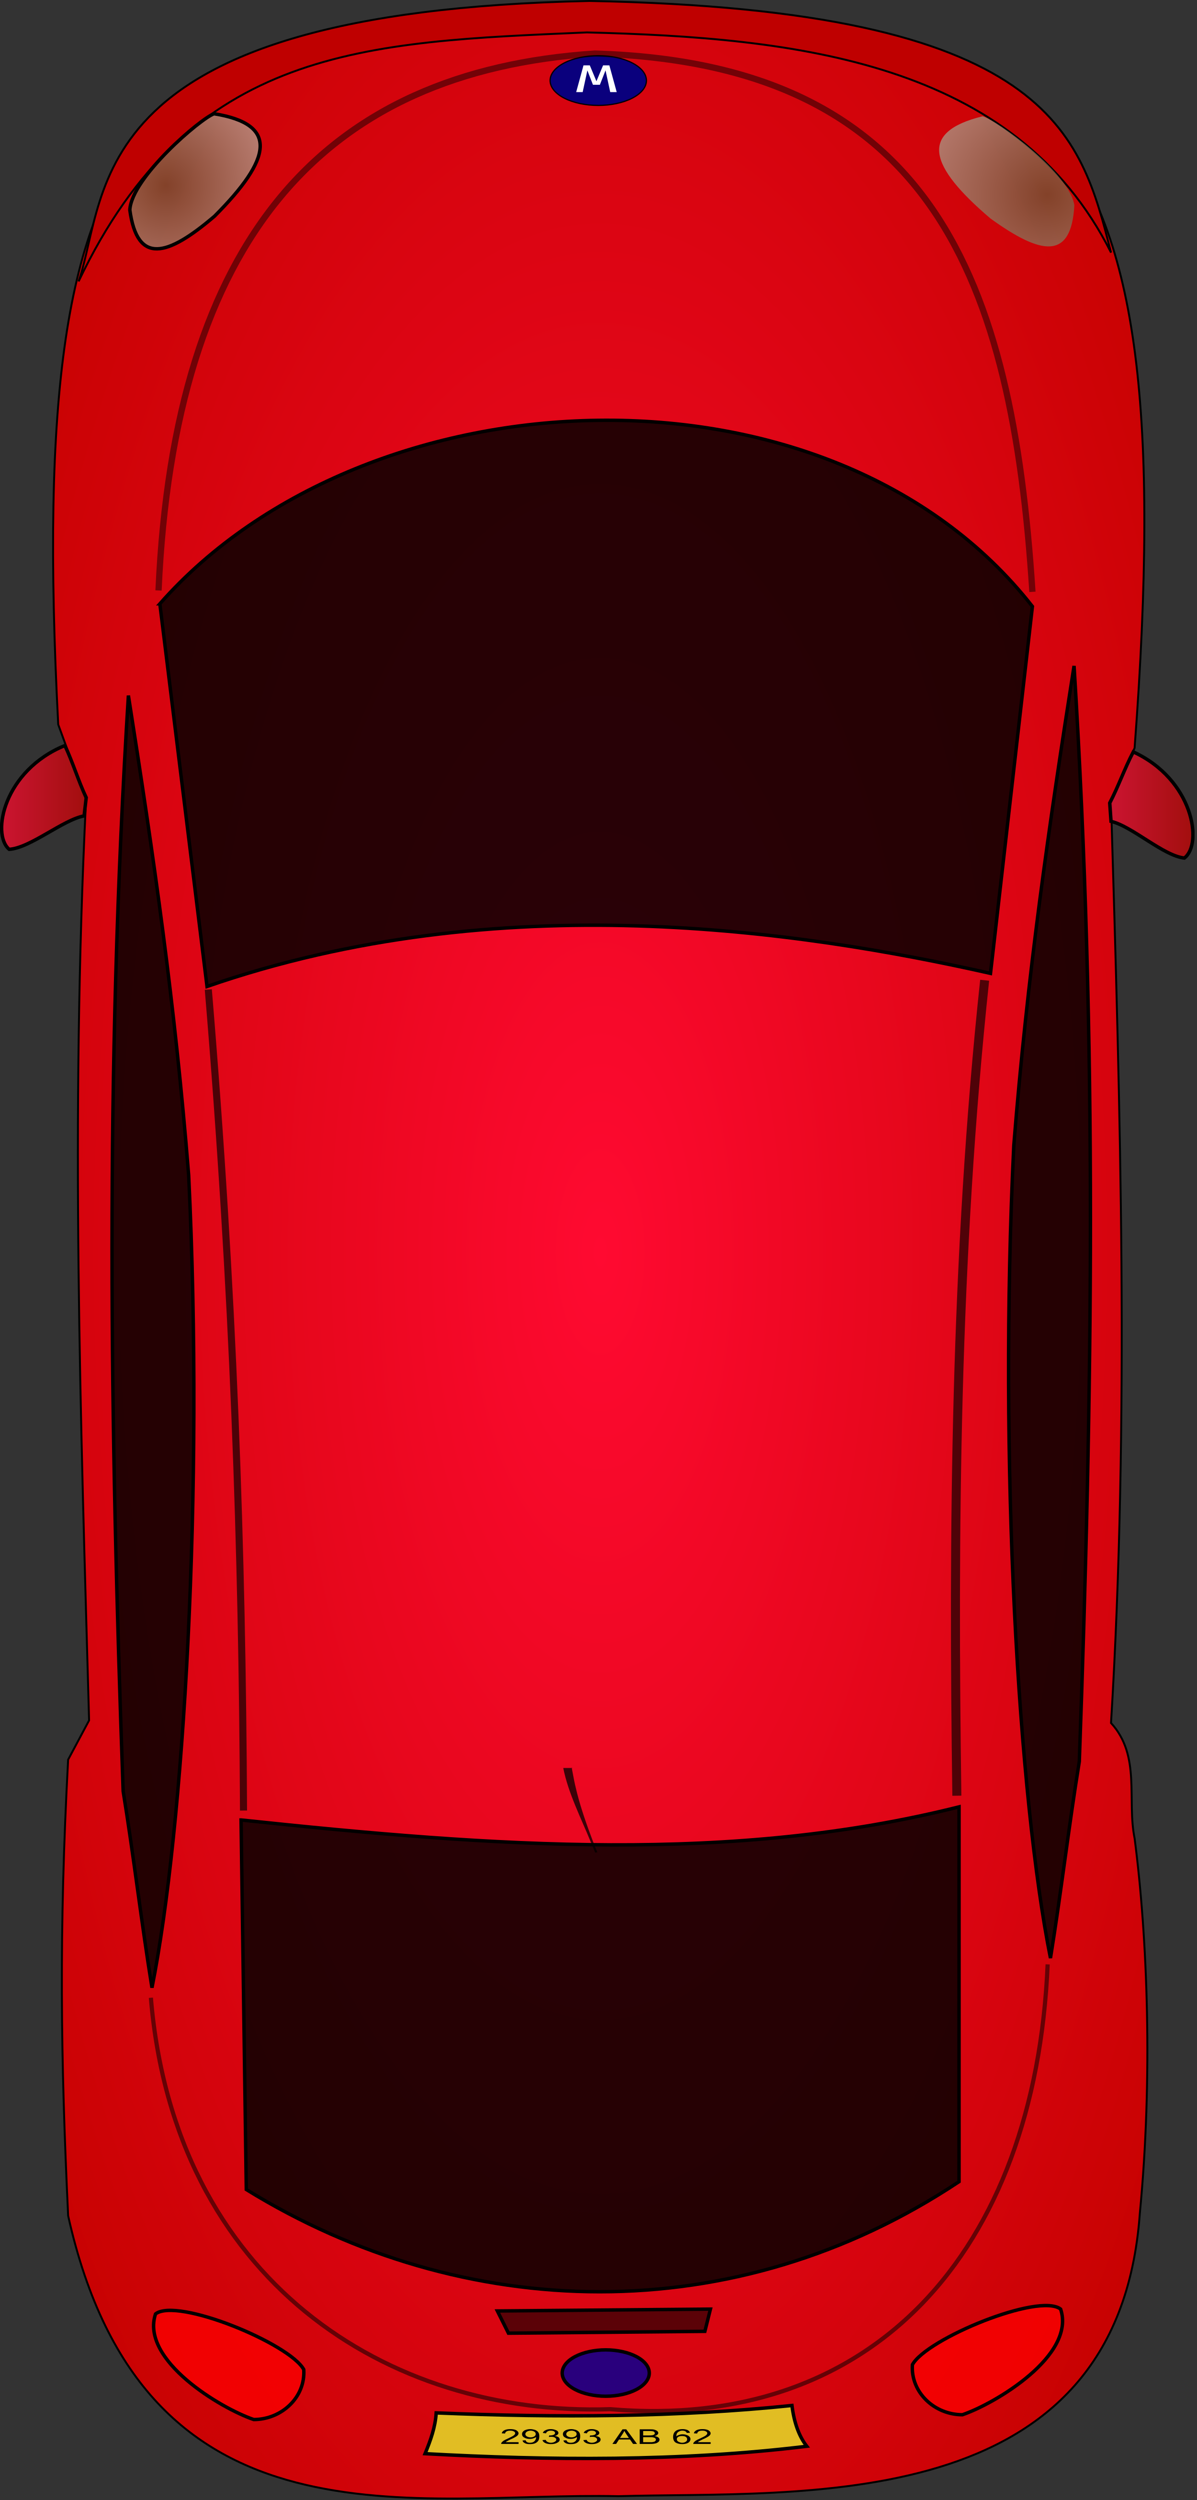 <svg width="465" height="971" viewBox="0 0 465 971" fill="none" xmlns="http://www.w3.org/2000/svg">
<rect x="0" y="0" width="465" height="971" fill="#333333" stroke="none"/>
<g clip-path="url(#clip0_1_2)">
<path fill-rule="evenodd" clip-rule="evenodd" d="M231.35 2.092C406.96 8.25 460.21 32.402 440.76 290.482C437.71 297.612 434.65 304.742 431.6 311.862C435.2 430.962 438.8 550.782 431.6 669.152C443.29 681.922 437.71 699.012 440.76 713.942C445.76 752.392 447.88 806.672 442.8 859.512C434.3 978.212 310.63 967.352 240.23 969.442C161.78 967.692 55.97 993.282 26.47 860.522C23.586 799.322 22.866 750.362 26.465 683.402C29.179 678.312 31.894 673.232 34.608 668.142C31.331 550.492 27.334 435.002 33.414 310.882C29.815 301.042 26.216 291.202 22.617 281.372C9.421 27.042 59.566 10.972 231.347 2.092H231.35Z" fill="url(#paint0_radial_1_2)" stroke="black" stroke-width="0.75"/>
<path fill-rule="evenodd" clip-rule="evenodd" d="M431.6 98.096C394.28 23.787 309.11 14.626 228.01 12.59C141.83 16.323 73.97 18.019 30.54 109.29C42.412 74.684 30.876 4.45 229.03 0.37C408.87 3.768 419.72 51.95 431.6 98.096Z" fill="#BF0000" stroke="black" stroke-width="0.75"/>
<path fill-rule="evenodd" clip-rule="evenodd" d="M62.092 234.5C142.51 143.22 322.682 135.42 401.062 235.52C395.632 283.02 390.202 330.52 384.782 378.03C310.812 361.4 194.082 343.76 80.422 383.12C74.309 333.58 68.202 284.04 62.094 234.5H62.092Z" fill="black" fill-opacity="0.831" stroke="black" stroke-width="1.333"/>
<path fill-rule="evenodd" clip-rule="evenodd" d="M93.648 706.82C192.73 717.34 284.678 723.78 372.558 701.73V847.29C285.358 905.31 179.828 902.26 95.678 850.34C95.003 802.5 94.325 754.66 93.646 706.82H93.648Z" fill="black" fill-opacity="0.831" stroke="black" stroke-width="1.333"/>
<path fill-rule="evenodd" clip-rule="evenodd" d="M440.25 292.01C463.49 302.7 467.4 327.64 460.1 333.24C451.96 332.39 439.74 320.85 431.6 318.99C431.43 316.61 431.26 314.24 431.09 311.86C434.48 305.41 436.86 298.46 440.25 292.01Z" fill="url(#paint1_linear_1_2)" fill-opacity="0.75" stroke="black" stroke-width="1.333"/>
<path fill-rule="evenodd" clip-rule="evenodd" d="M25.21 289.54C1.519 299.2 -3.476 323.94 3.565 329.85C11.738 329.36 24.449 318.38 32.667 316.87C32.941 314.5 33.215 312.14 33.489 309.77C30.383 303.18 28.316 296.13 25.21 289.54Z" fill="url(#paint2_linear_1_2)" fill-opacity="0.75" stroke="black" stroke-width="1.333"/>
<path fill-rule="evenodd" clip-rule="evenodd" d="M381.72 45.164C356.78 51.271 360.85 64.504 384.78 84.863C404.29 98.944 416.16 101.32 417.35 79.773C415.65 67.219 386.98 46.521 381.72 45.164Z" fill="url(#paint3_radial_1_2)" fill-opacity="0.75"/>
<path fill-rule="evenodd" clip-rule="evenodd" d="M83.154 44.172C108.5 48.248 105.51 61.766 83.311 83.988C65 99.596 53.354 102.92 50.433 81.541C51.112 68.891 78.021 45.948 83.154 44.172Z" fill="url(#paint4_radial_1_2)" fill-opacity="0.75" stroke="black" stroke-width="1.333"/>
<path fill-rule="evenodd" clip-rule="evenodd" d="M49.877 270.13C40.716 417.39 42.752 553.45 47.841 695.62C51.913 720.73 54.967 746.86 59.038 771.96C71.423 710.04 79.227 579.41 73.289 456.41C68.03 390.24 59.717 332.73 49.877 270.13Z" fill="black" fill-opacity="0.831" stroke="black" stroke-width="1.333"/>
<path fill-rule="evenodd" clip-rule="evenodd" d="M417.24 258.62C426.4 405.88 424.37 541.94 419.28 684.11C415.2 709.22 412.15 735.35 408.08 760.46C395.69 698.53 387.89 567.9 393.83 444.9C399.09 378.74 407.4 321.22 417.24 258.62Z" fill="black" fill-opacity="0.831" stroke="black" stroke-width="1.333"/>
<path fill-rule="evenodd" clip-rule="evenodd" d="M193.21 897.5L275.98 896.78L273.82 905.42L197.52 906.14L193.21 897.5Z" fill="black" fill-opacity="0.581" stroke="black" stroke-width="1.333"/>
<path fill-rule="evenodd" clip-rule="evenodd" d="M252.23 921.617C252.23 924.003 250.448 926.292 247.276 927.979C244.104 929.666 239.801 930.614 235.315 930.614C230.829 930.614 226.526 929.666 223.354 927.979C220.182 926.292 218.4 924.003 218.4 921.617C218.4 919.231 220.182 916.942 223.354 915.255C226.526 913.568 230.829 912.62 235.315 912.62C239.801 912.62 244.104 913.568 247.276 915.255C250.448 916.942 252.23 919.231 252.23 921.617Z" fill="#29007D" stroke="black" stroke-width="1.333"/>
<path fill-rule="evenodd" clip-rule="evenodd" d="M354.44 918.38C359.96 908.3 403.62 890.3 412.02 896.78C418.02 914.78 386.59 933.49 373.87 937.81C363.07 937.81 353.72 929.17 354.44 918.38Z" fill="#FF0000" fill-opacity="0.718" stroke="black" stroke-width="1.333"/>
<path fill-rule="evenodd" clip-rule="evenodd" d="M118 920.24C112.48 910.16 68.817 892.17 60.42 898.65C54.421 916.64 85.852 935.36 98.568 939.67C109.36 939.67 118.72 931.04 118 920.24Z" fill="#FF0000" fill-opacity="0.718" stroke="black" stroke-width="1.333"/>
<path d="M382.51 380.7C370.99 488.67 370.27 595.19 371.71 697.4" stroke="black" stroke-opacity="0.645" stroke-width="3.5"/>
<path d="M80.92 384.3C90.757 502.1 94.116 601.91 94.596 703.16" stroke="black" stroke-opacity="0.661" stroke-width="2.75"/>
<path d="M222.3 686.63C221.84 685.62 222.54 688.85 222.74 689.94C223.14 692.12 223.63 694.27 224.18 696.41C225.82 702.77 227.99 708.93 230.32 715.05C230.89 716.49 231.47 717.93 232.05 719.36L231.22 719.52C230.62 718.08 230.02 716.65 229.43 715.22C225.75 706.19 220.7 696.29 218.81 686.63H222.3Z" fill="black" fill-opacity="0.75"/>
<path fill-rule="evenodd" clip-rule="evenodd" d="M169.45 937.09C169.09 942.73 167.29 947.65 165.13 952.93C212.76 955.56 264.34 956.04 313.41 950.05C310.41 946.21 308.49 940.93 307.65 934.21C263.74 938.77 216.24 939.01 169.45 937.09Z" fill="#E1BD23" stroke="black" stroke-width="1.333"/>
<path fill-rule="evenodd" clip-rule="evenodd" d="M251.12 31.279C251.12 33.842 249.148 36.3 245.638 38.112C242.129 39.925 237.369 40.943 232.405 40.943C227.441 40.943 222.681 39.925 219.171 38.112C215.662 36.3 213.69 33.842 213.69 31.279C213.69 28.715 215.662 26.258 219.171 24.445C222.681 22.633 227.441 21.615 232.405 21.615C237.369 21.615 242.129 22.633 245.638 24.445C249.148 26.258 251.12 28.715 251.12 31.279Z" fill="#0A007D" stroke="black" stroke-width="0.465"/>
<path d="M223.83 35.779H226.348L228.176 27.339L230.342 32.923H233.037L235.23 27.325L237.058 35.779H239.577L236.72 25.382H234.283L231.696 31.558L229.124 25.382H226.673L223.83 35.779Z" fill="white"/>
<path d="M61.583 229.32C67.691 92.44 125.71 27.75 231.073 20.8C362.043 24.717 393.263 108.3 401.063 229.86" stroke="black" stroke-opacity="0.468" stroke-width="2.434"/>
<path d="M201.446 948.467V949.14H194.686C194.686 948.99 194.726 948.841 194.833 948.617C195.007 948.393 195.288 948.169 195.663 947.87C196.038 947.646 196.587 947.347 197.31 947.048C198.421 946.525 199.17 946.151 199.558 945.853C199.947 945.554 200.134 945.255 200.134 944.956C200.134 944.732 199.96 944.433 199.612 944.284C199.251 944.06 198.782 943.985 198.22 943.985C197.618 943.985 197.136 944.06 196.774 944.284C196.399 944.508 196.225 944.807 196.212 945.106L194.927 945.031C195.021 944.508 195.355 944.134 195.931 943.836C196.506 943.537 197.269 943.387 198.247 943.387C199.224 943.387 200 943.537 200.576 943.836C201.138 944.209 201.433 944.583 201.433 945.031C201.433 945.255 201.339 945.479 201.178 945.703C201.004 945.927 200.736 946.152 200.348 946.376C199.96 946.6 199.318 946.973 198.407 947.347C197.658 947.72 197.176 947.944 196.962 948.094C196.747 948.243 196.573 948.318 196.44 948.467H201.446ZM202.985 947.795L204.19 947.72C204.284 948.094 204.485 948.318 204.779 948.467C205.06 948.617 205.435 948.691 205.877 948.691C206.265 948.691 206.6 948.617 206.894 948.542C207.189 948.393 207.416 948.318 207.603 948.094C207.791 947.944 207.952 947.72 208.072 947.421C208.206 947.197 208.259 946.899 208.259 946.6V946.45C208.005 946.674 207.657 946.824 207.229 946.973C206.8 947.123 206.318 947.197 205.823 947.197C204.966 947.197 204.257 947.048 203.668 946.674C203.092 946.376 202.798 945.927 202.798 945.33C202.798 944.732 203.106 944.284 203.708 943.91C204.324 943.611 205.087 943.387 206.011 943.387C206.666 943.387 207.282 943.537 207.831 943.686C208.38 943.91 208.795 944.209 209.076 944.583C209.37 944.956 209.504 945.479 209.504 946.151C209.504 946.899 209.37 947.496 209.089 947.944C208.795 948.318 208.38 948.691 207.818 948.916C207.255 949.14 206.6 949.214 205.85 949.214C205.047 949.214 204.404 949.14 203.896 948.841C203.387 948.617 203.079 948.243 202.985 947.795ZM208.112 945.33C208.112 944.881 207.925 944.583 207.537 944.359C207.162 944.134 206.693 943.985 206.158 943.985C205.596 943.985 205.114 944.134 204.699 944.359C204.284 944.657 204.083 944.956 204.083 945.33C204.083 945.703 204.284 946.002 204.672 946.226C205.06 946.45 205.542 946.6 206.118 946.6C206.707 946.6 207.175 946.45 207.55 946.226C207.925 946.002 208.112 945.703 208.112 945.33ZM210.749 947.646L211.994 947.571C212.141 947.944 212.382 948.243 212.73 948.393C213.078 948.542 213.493 948.691 214.002 948.691C214.591 948.691 215.086 948.542 215.488 948.318C215.903 948.094 216.104 947.795 216.104 947.496C216.104 947.123 215.916 946.898 215.541 946.674C215.153 946.45 214.685 946.376 214.096 946.376C213.868 946.376 213.574 946.376 213.212 946.45L213.359 945.853H213.56C214.096 945.853 214.578 945.778 214.993 945.629C215.421 945.479 215.635 945.18 215.635 944.882C215.635 944.657 215.488 944.433 215.167 944.209C214.859 944.06 214.457 943.985 213.962 943.985C213.48 943.985 213.078 944.06 212.744 944.284C212.422 944.433 212.208 944.657 212.128 945.031L210.87 944.882C211.017 944.433 211.365 944.06 211.914 943.836C212.463 943.537 213.132 943.387 213.935 943.387C214.497 943.387 215.006 943.462 215.474 943.611C215.943 943.761 216.304 943.91 216.559 944.134C216.8 944.359 216.934 944.657 216.934 944.882C216.934 945.106 216.813 945.33 216.572 945.554C216.331 945.778 215.983 945.927 215.528 946.077C216.13 946.151 216.599 946.301 216.934 946.525C217.268 946.749 217.429 947.123 217.429 947.421C217.429 947.944 217.108 948.393 216.452 948.691C215.809 949.065 214.979 949.214 213.989 949.214C213.092 949.214 212.342 949.065 211.753 948.766C211.164 948.467 210.83 948.094 210.749 947.646ZM218.861 947.795L220.066 947.72C220.173 948.094 220.374 948.318 220.655 948.467C220.949 948.617 221.311 948.691 221.766 948.691C222.154 948.691 222.489 948.617 222.783 948.542C223.064 948.393 223.305 948.318 223.493 948.094C223.68 947.944 223.827 947.72 223.961 947.421C224.082 947.197 224.149 946.899 224.149 946.6C224.149 946.6 224.149 946.525 224.135 946.45C223.894 946.674 223.546 946.824 223.118 946.973C222.676 947.123 222.208 947.197 221.699 947.197C220.856 947.197 220.146 947.048 219.557 946.674C218.968 946.376 218.674 945.927 218.674 945.33C218.674 944.732 218.982 944.284 219.597 943.91C220.2 943.611 220.963 943.387 221.886 943.387C222.556 943.387 223.158 943.537 223.707 943.686C224.256 943.91 224.684 944.209 224.965 944.583C225.246 944.956 225.393 945.479 225.393 946.151C225.393 946.899 225.246 947.496 224.965 947.944C224.684 948.318 224.269 948.691 223.707 948.916C223.145 949.14 222.489 949.214 221.739 949.214C220.936 949.214 220.28 949.14 219.785 948.841C219.276 948.617 218.968 948.243 218.861 947.795ZM224.001 945.33C224.001 944.881 223.814 944.583 223.426 944.359C223.038 944.134 222.582 943.985 222.047 943.985C221.485 943.985 221.003 944.134 220.588 944.359C220.173 944.657 219.972 944.956 219.972 945.33C219.972 945.703 220.16 946.002 220.561 946.226C220.949 946.45 221.431 946.6 222.007 946.6C222.582 946.6 223.064 946.45 223.439 946.226C223.814 946.002 224.001 945.703 224.001 945.33ZM226.625 947.646L227.883 947.571C228.031 947.944 228.271 948.243 228.619 948.393C228.968 948.542 229.382 948.691 229.878 948.691C230.467 948.691 230.962 948.542 231.377 948.318C231.779 948.094 231.979 947.795 231.979 947.496C231.979 947.123 231.792 946.898 231.417 946.674C231.042 946.45 230.56 946.376 229.985 946.376C229.744 946.376 229.449 946.376 229.101 946.45L229.235 945.853H229.436C229.971 945.853 230.453 945.778 230.882 945.629C231.31 945.479 231.524 945.18 231.524 944.882C231.524 944.657 231.364 944.433 231.056 944.209C230.748 944.06 230.346 943.985 229.851 943.985C229.369 943.985 228.954 944.06 228.633 944.284C228.312 944.433 228.097 944.657 228.004 945.031L226.745 944.882C226.906 944.433 227.254 944.06 227.803 943.836C228.338 943.537 229.021 943.387 229.824 943.387C230.386 943.387 230.895 943.462 231.364 943.611C231.832 943.761 232.194 943.91 232.435 944.134C232.689 944.359 232.809 944.657 232.809 944.882C232.809 945.106 232.689 945.33 232.461 945.554C232.22 945.778 231.872 945.927 231.404 946.077C232.006 946.151 232.475 946.301 232.809 946.525C233.144 946.749 233.318 947.123 233.318 947.421C233.318 947.944 232.983 948.393 232.341 948.691C231.685 949.065 230.868 949.214 229.878 949.214C228.981 949.214 228.231 949.065 227.642 948.766C227.053 948.467 226.705 948.094 226.625 947.646ZM237.909 949.14L241.831 943.462H243.277L247.467 949.14H245.928L244.736 947.421H240.466L239.342 949.14H237.909ZM240.854 946.824H244.308L243.25 945.255C242.929 944.732 242.675 944.358 242.528 944.06C242.394 944.433 242.206 944.732 241.979 945.106L240.854 946.824ZM248.498 949.14V943.462H252.326C253.116 943.462 253.745 943.462 254.214 943.611C254.682 943.761 255.057 943.91 255.311 944.134C255.579 944.359 255.713 944.657 255.713 944.882C255.713 945.106 255.606 945.404 255.365 945.554C255.124 945.778 254.762 946.002 254.294 946.077C254.91 946.226 255.378 946.376 255.713 946.6C256.047 946.899 256.208 947.123 256.208 947.496C256.208 947.72 256.114 948.019 255.914 948.243C255.713 948.467 255.458 948.617 255.164 948.766C254.869 948.916 254.495 948.99 254.04 949.065C253.598 949.14 253.049 949.14 252.393 949.14H248.498ZM249.85 945.853H252.058C252.661 945.853 253.089 945.778 253.343 945.778C253.691 945.703 253.946 945.629 254.12 945.479C254.294 945.33 254.388 945.18 254.388 944.956C254.388 944.807 254.307 944.657 254.147 944.508C253.986 944.359 253.745 944.209 253.451 944.209C253.143 944.134 252.621 944.134 251.898 944.134H249.85V945.853ZM249.85 948.467H252.393H253.317C253.625 948.393 253.892 948.318 254.093 948.318C254.307 948.243 254.481 948.094 254.615 947.944C254.749 947.795 254.816 947.646 254.816 947.496C254.816 947.272 254.709 947.123 254.521 946.899C254.321 946.749 254.053 946.674 253.705 946.6C253.357 946.525 252.862 946.525 252.219 946.525H249.85V948.467ZM268.041 944.807L266.796 944.882C266.689 944.583 266.529 944.433 266.314 944.284C265.98 944.06 265.565 943.985 265.07 943.985C264.668 943.985 264.32 944.06 264.012 944.209C263.624 944.359 263.303 944.583 263.075 944.882C262.847 945.18 262.74 945.629 262.727 946.226C263.022 945.927 263.396 945.778 263.838 945.629C264.266 945.479 264.722 945.404 265.203 945.404C266.047 945.404 266.756 945.628 267.345 945.927C267.934 946.301 268.229 946.749 268.229 947.272C268.229 947.646 268.081 947.944 267.814 948.318C267.533 948.617 267.158 948.841 266.676 948.99C266.181 949.14 265.632 949.214 265.029 949.214C263.985 949.214 263.129 948.99 262.473 948.617C261.803 948.169 261.482 947.421 261.482 946.45C261.482 945.404 261.844 944.583 262.566 944.06C263.209 943.611 264.066 943.387 265.15 943.387C265.953 943.387 266.609 943.537 267.118 943.761C267.626 944.06 267.934 944.358 268.041 944.807ZM262.928 947.272C262.928 947.496 263.008 947.795 263.196 948.019C263.383 948.169 263.637 948.393 263.972 948.467C264.293 948.617 264.641 948.691 265.003 948.691C265.538 948.691 265.993 948.542 266.368 948.318C266.756 948.094 266.944 947.72 266.944 947.347C266.944 946.973 266.756 946.6 266.381 946.376C266.007 946.152 265.525 946.077 264.949 946.077C264.387 946.077 263.905 946.152 263.517 946.376C263.115 946.6 262.928 946.899 262.928 947.272ZM276.073 948.467V949.14H269.313C269.313 948.99 269.353 948.841 269.46 948.617C269.634 948.393 269.915 948.169 270.29 947.87C270.665 947.646 271.214 947.347 271.923 947.048C273.034 946.525 273.784 946.151 274.185 945.853C274.574 945.554 274.761 945.255 274.761 944.956C274.761 944.732 274.587 944.433 274.226 944.284C273.878 944.06 273.409 943.985 272.847 943.985C272.231 943.985 271.749 944.06 271.388 944.284C271.026 944.508 270.852 944.807 270.839 945.106L269.554 945.031C269.648 944.508 269.969 944.134 270.544 943.836C271.12 943.537 271.896 943.387 272.874 943.387C273.851 943.387 274.627 943.537 275.203 943.836C275.765 944.209 276.059 944.583 276.059 945.031C276.059 945.255 275.966 945.479 275.805 945.703C275.631 945.927 275.363 946.152 274.975 946.376C274.587 946.6 273.931 946.973 273.034 947.347C272.285 947.72 271.803 947.944 271.589 948.094C271.374 948.243 271.2 948.318 271.053 948.467H276.073Z" fill="black"/>
<path d="M406.98 762.9C402.18 875.19 338.36 944.29 237.11 935.65C150.26 938.53 67.72 885.27 58.61 775.86" stroke="black" stroke-opacity="0.524" stroke-width="1.625"/>
</g>
<defs>
<radialGradient id="paint0_radial_1_2" cx="0" cy="0" r="1" gradientUnits="userSpaceOnUse" gradientTransform="translate(233.166 486.237) scale(279.083 635.063)">
<stop stop-color="#FF0A31"/>
<stop offset="1" stop-color="#C60200"/>
</radialGradient>
<linearGradient id="paint1_linear_1_2" x1="430.47" y1="312.62" x2="464.055" y2="312.62" gradientUnits="userSpaceOnUse">
<stop stop-color="#FF0A31"/>
<stop offset="1" stop-color="#C60200"/>
</linearGradient>
<linearGradient id="paint2_linear_1_2" x1="0.004" y1="309.702" x2="34.114" y2="309.702" gradientUnits="userSpaceOnUse">
<stop stop-color="#FF0A31"/>
<stop offset="1" stop-color="#C60200"/>
</linearGradient>
<radialGradient id="paint3_radial_1_2" cx="0" cy="0" r="1" gradientUnits="userSpaceOnUse" gradientTransform="translate(406.787 75.561) scale(112.726 108.459)">
<stop stop-color="#6B5635"/>
<stop offset="1" stop-color="white"/>
</radialGradient>
<radialGradient id="paint4_radial_1_2" cx="0" cy="0" r="1" gradientUnits="userSpaceOnUse" gradientTransform="translate(64.463 72.084) scale(87.263 90.323)">
<stop stop-color="#6B5635"/>
<stop offset="1" stop-color="white"/>
</radialGradient>
<clipPath id="clip0_1_2">
<rect width="464.05" height="970.73" fill="white"/>
</clipPath>
</defs>
</svg>
